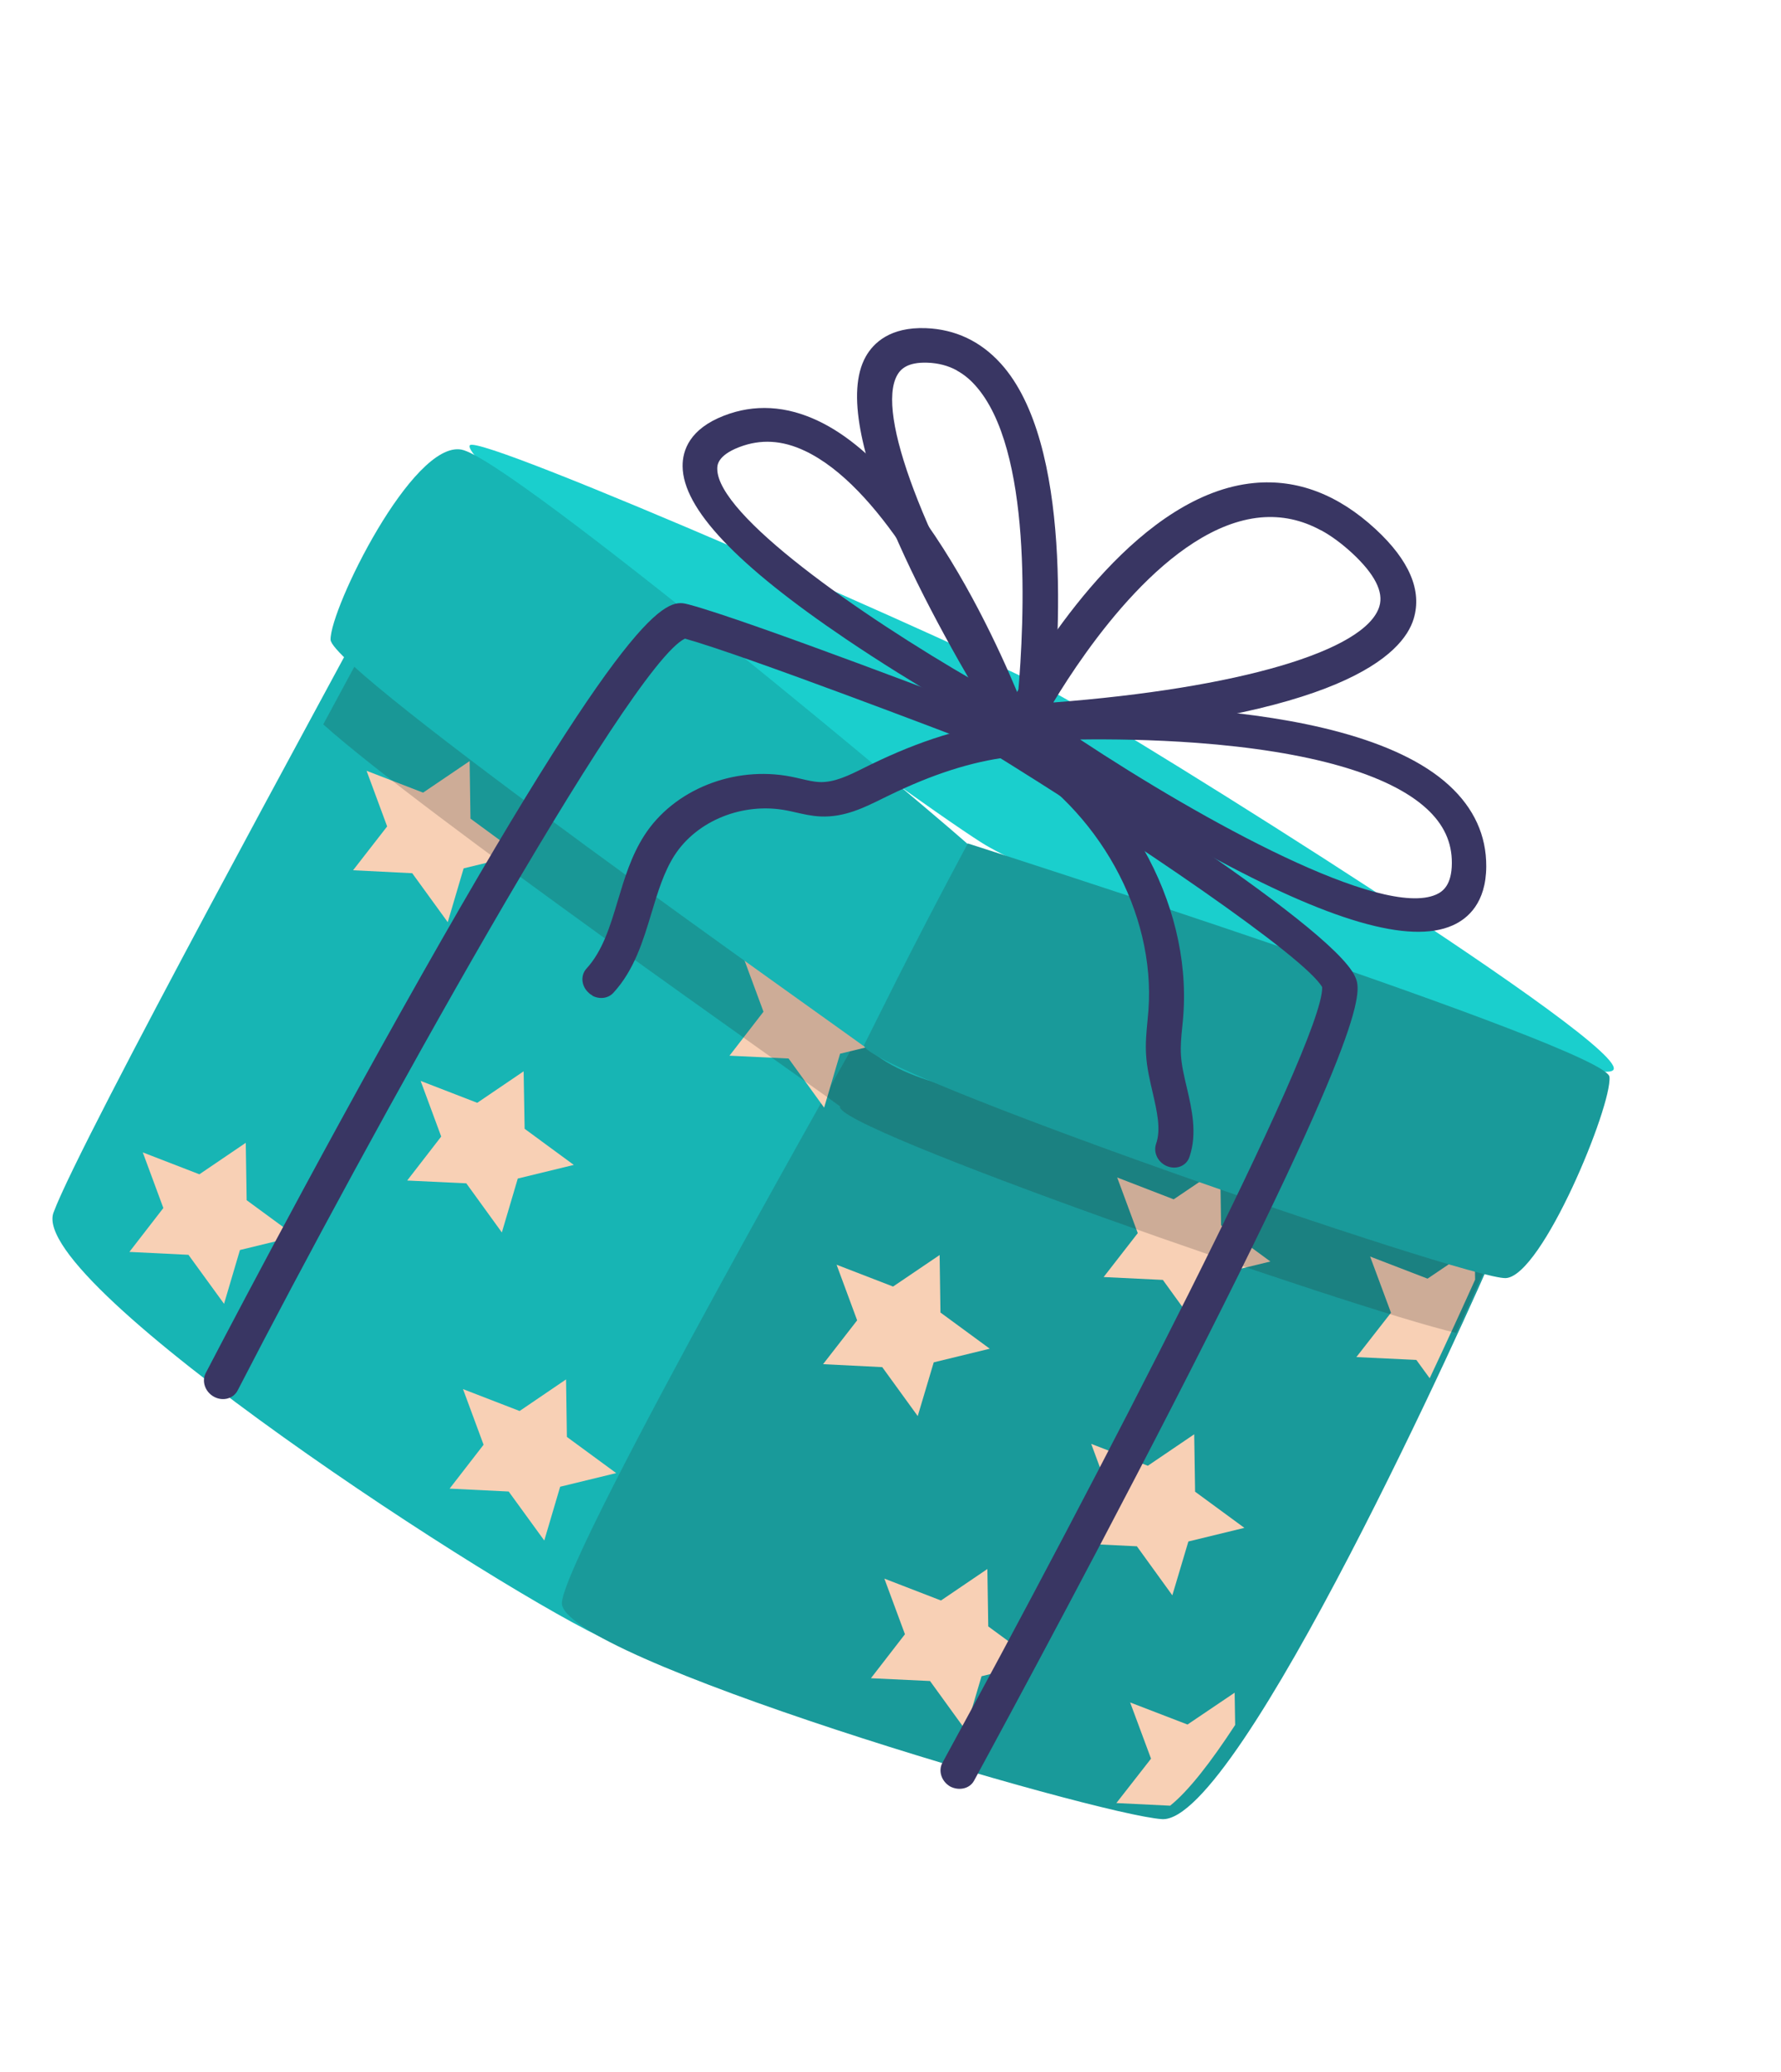 <svg width="178" height="207" viewBox="0 0 178 207" fill="none" xmlns="http://www.w3.org/2000/svg">
<path d="M36.135 62.381C34.23 66.076 7.971 113.978 5.346 121.134C2.721 128.29 50.58 159.434 61.156 164.055C71.742 168.681 97.181 131.525 97.181 131.525L109.162 102.83L36.135 62.381Z" fill="#17B5B4"/>
<path d="M87.335 100.845C87.335 100.845 56.664 154.64 56.158 160.058C55.663 165.482 109.608 181.31 116.136 181.719C123.806 182.199 147.217 130.186 149.547 124.584C151.877 118.982 87.325 100.839 87.325 100.839L87.335 100.845Z" fill="#199A9A"/>
<path d="M46.936 76.029L42.284 79.179L36.637 76.998L38.693 82.554L35.288 86.932L41.201 87.229L44.749 92.118L46.337 86.744L51.936 85.382L47.02 81.774L46.936 76.029Z" fill="#F8D0B5"/>
<path d="M52.433 112.759L52.333 107.018L47.697 110.163L42.04 107.976L44.096 113.533L40.696 117.927L46.604 118.207L50.157 123.112L51.75 117.728L57.349 116.367L52.433 112.759Z" fill="#F8D0B5"/>
<path d="M93.993 131.114L93.909 125.369L89.257 128.518L83.611 126.337L85.667 131.893L82.261 136.271L88.175 136.568L91.722 141.457L93.321 136.089L98.92 134.727L93.993 131.114Z" fill="#F8D0B5"/>
<path d="M84.643 100.29L84.543 94.549L79.907 97.694L74.25 95.507L76.306 101.064L72.906 105.458L78.814 105.738L82.367 110.643L83.96 105.259L89.558 103.898L84.643 100.29Z" fill="#F8D0B5"/>
<path d="M56.657 143.539L56.573 137.794L51.932 140.949L46.275 138.763L48.331 144.319L44.936 148.703L50.839 148.993L54.397 153.888L55.985 148.514L61.584 147.153L56.657 143.539Z" fill="#F8D0B5"/>
<path d="M98.77 162.469L98.681 156.734L94.045 159.879L88.387 157.693L90.444 163.249L87.044 167.643L92.951 167.923L96.505 172.828L98.098 167.444L103.696 166.083L98.77 162.469Z" fill="#F8D0B5"/>
<path d="M124.369 152.623L119.443 149.009L119.354 143.275L114.717 146.42L109.06 144.233L111.116 149.789L107.706 154.177L113.624 154.464L117.167 159.362L118.771 153.984L124.369 152.623Z" fill="#F8D0B5"/>
<path d="M110.302 127.568L116.221 127.855L119.764 132.754L121.367 127.376L126.966 126.015L122.039 122.401L121.95 116.666L117.303 119.805L111.657 117.624L113.713 123.181L110.302 127.568Z" fill="#F8D0B5"/>
<path d="M24.652 119.893L24.563 114.159L19.927 117.304L14.27 115.117L16.326 120.673L12.932 125.057L18.834 125.348L22.392 130.242L23.981 124.868L29.579 123.507L24.652 119.893Z" fill="#F8D0B5"/>
<path d="M118.696 172.273L112.95 170.062L115.038 175.679L111.573 180.114L116.946 180.376C118.788 178.905 121.024 176.019 123.447 172.311L123.395 169.088L118.685 172.267L118.696 172.273Z" fill="#F8D0B5"/>
<path d="M135.561 135.563L141.554 135.847L142.889 137.679C144.705 133.824 146.263 130.418 147.43 127.825L147.377 124.552L142.674 127.729L136.936 125.52L139.021 131.132L135.561 135.563Z" fill="#F8D0B5"/>
<g style="mix-blend-mode:multiply" opacity="0.2">
<path d="M149.613 124.011C151.057 120.509 125.181 111.874 106.894 106.257L108.869 101.517L37.706 62.326C37.226 63.26 35.152 67.084 32.305 72.361C42.132 81.164 79.462 107.223 83.963 110.52C82.913 112.561 134.978 130.665 145.534 133.151C147.636 128.602 149.122 125.197 149.613 124.011Z" fill="#231F20"/>
</g>
<path d="M46.95 44.49C45.815 46.685 89.972 79.011 98.076 84.159C106.174 89.317 158.792 108.947 161.207 106.915C163.616 104.893 113.506 73.604 105.72 69.38C97.933 65.156 47.657 43.123 46.95 44.49Z" fill="#1ACFCD"/>
<path d="M97.878 85.357C94.827 82.396 51.02 45.808 46.115 44.912C41.209 44.015 32.982 60.826 33.038 63.897C33.094 66.967 82.329 101.534 87.559 105.397C92.788 109.259 102.219 109.576 102.219 109.576L97.873 85.367L97.878 85.357Z" fill="#17B5B4"/>
<path d="M96.725 84.253C90.655 95.573 87.542 102.092 86.377 104.355C85.212 106.618 146.871 127.915 150.509 127.672C154.147 127.43 161.129 110.442 160.857 107.57C160.586 104.698 96.725 84.253 96.725 84.253Z" fill="#199A9A"/>
<path d="M21.383 139.525C20.505 139.046 20.134 137.985 20.558 137.165C20.656 136.975 30.976 117.114 42.179 97.325C63.845 59.073 66.838 59.861 68.82 60.38C74.723 61.936 98.119 70.916 99.117 71.295L99.288 71.362L99.448 71.45C105.023 74.891 132.988 92.263 135.415 97.523C136.045 98.88 137.207 101.411 117.243 140.298C107.546 159.191 97.439 177.707 97.346 177.887C96.901 178.696 95.832 178.907 94.966 178.46C94.099 177.961 93.744 176.895 94.189 176.087C109.057 148.877 132.378 103.992 132.141 98.606C130.436 95.612 113.546 84.07 97.878 74.438C95.76 73.627 74.37 65.435 68.456 63.795C62.916 66.398 36.708 113.796 23.746 138.906C23.323 139.726 22.26 140.004 21.383 139.525Z" fill="#393663"/>
<path d="M102.68 73.366C102.261 73.136 101.892 72.807 101.607 72.396C100.989 71.509 100.908 70.405 101.411 69.532C104.873 63.486 114.146 49.311 125.34 48.249C129.655 47.84 133.734 49.394 137.49 52.866C140.861 55.986 142.14 58.996 141.288 61.81C140.212 65.383 133.974 71.684 104.331 73.72C103.757 73.763 103.18 73.626 102.685 73.356L102.68 73.366ZM132.041 52.987C130.095 51.922 128.092 51.503 125.984 51.69C116.85 52.552 108.51 64.799 105.269 70.174C123.795 68.757 136.514 65.019 137.859 60.573C138.303 59.118 137.384 57.339 135.145 55.259C134.116 54.313 133.079 53.542 132.036 52.971L132.041 52.987Z" fill="#393663"/>
<path d="M101.072 74.026C100.601 73.767 100.201 73.396 99.899 72.912C93.199 62.035 82.536 42.734 86.527 35.621C87.295 34.258 88.959 32.648 92.53 32.781C95.481 32.894 98.002 34.083 100.036 36.33C107.202 44.266 105.939 64.055 105.065 72.187C104.94 73.341 104.099 74.205 102.919 74.362C102.28 74.457 101.635 74.321 101.078 74.016L101.072 74.026ZM95.638 37.005C94.759 36.523 93.789 36.273 92.711 36.23C90.663 36.154 89.989 36.905 89.667 37.48C87.538 41.282 92.256 53.724 101.738 69.461C102.41 61.83 103.183 44.817 97.461 38.487C96.902 37.862 96.298 37.379 95.633 37.015L95.638 37.005Z" fill="#393663"/>
<path d="M120.65 85.32C120.221 85.085 119.792 84.85 119.352 84.61C110.136 79.469 101.969 73.746 101.88 73.685L97.993 70.962L102.537 70.674C103.824 70.595 134.349 68.8 144.85 78.473C147.319 80.744 148.556 83.46 148.542 86.549C148.525 90.195 146.699 91.771 145.176 92.443C140.894 94.341 132.854 92.007 120.625 85.318L120.65 85.32ZM107.949 73.871C120.339 82.053 138.092 91.776 143.539 89.358C144.2 89.061 145.093 88.418 145.104 86.223C145.117 84.128 144.294 82.36 142.611 80.805C138.843 77.326 130.882 75.049 119.586 74.205C115.144 73.877 110.987 73.829 107.949 73.871Z" fill="#393663"/>
<path d="M99.899 73.169C98.355 72.324 91.432 68.484 84.576 63.856C73.603 56.449 68.253 50.798 68.223 46.574C68.206 45.005 68.919 42.848 72.371 41.517C75.404 40.344 78.565 40.527 81.758 42.038C93.618 47.633 102.221 70.471 102.573 71.438L104.052 75.406L100.214 73.342C100.214 73.342 100.098 73.278 99.899 73.169ZM81.132 45.39C80.911 45.27 80.691 45.149 80.46 45.047C78.179 43.961 76.022 43.841 73.879 44.665C71.669 45.515 71.68 46.52 71.686 46.848C71.724 51.45 85.729 61.316 97.567 68.135C94.665 61.614 88.452 49.399 81.132 45.39Z" fill="#393663"/>
<path d="M59.191 99.431C59.064 99.362 58.942 99.282 58.836 99.173C58.091 98.512 57.997 97.431 58.617 96.754C60.234 94.983 60.975 92.543 61.746 89.966C62.406 87.762 63.092 85.482 64.391 83.46C67.331 78.882 73.348 76.469 79.043 77.578C79.374 77.645 79.717 77.718 80.054 77.8C80.707 77.954 81.339 78.097 81.895 78.122C83.382 78.185 84.856 77.455 86.409 76.678L87.045 76.365C91.986 73.961 96.458 72.571 100.719 72.145L101.29 72.089L101.809 72.373C112.333 78.168 119.099 90.102 118.266 101.411C118.24 101.804 118.199 102.2 118.158 102.597C118.056 103.583 117.97 104.514 118.031 105.424C118.093 106.436 118.344 107.501 118.613 108.639C119.117 110.795 119.683 113.252 118.872 115.59C118.57 116.467 117.578 116.865 116.654 116.499C115.73 116.133 115.244 115.13 115.546 114.254C116.049 112.801 115.635 111.025 115.204 109.15C114.923 107.929 114.622 106.672 114.545 105.372C114.47 104.2 114.58 103.092 114.68 102.028C114.711 101.652 114.753 101.281 114.779 100.914C115.498 91.143 109.763 80.841 100.796 75.63C97.103 76.087 93.174 77.342 88.807 79.476L88.192 79.775C86.409 80.655 84.398 81.663 82.024 81.559C81.121 81.522 80.299 81.327 79.51 81.149C79.22 81.079 78.925 81.019 78.63 80.96C74.267 80.11 69.654 81.957 67.401 85.463C66.344 87.121 65.748 89.094 65.117 91.189C64.271 93.991 63.4 96.894 61.303 99.176C60.776 99.752 59.9 99.845 59.191 99.457L59.191 99.431Z" fill="#393663"/>
</svg>
